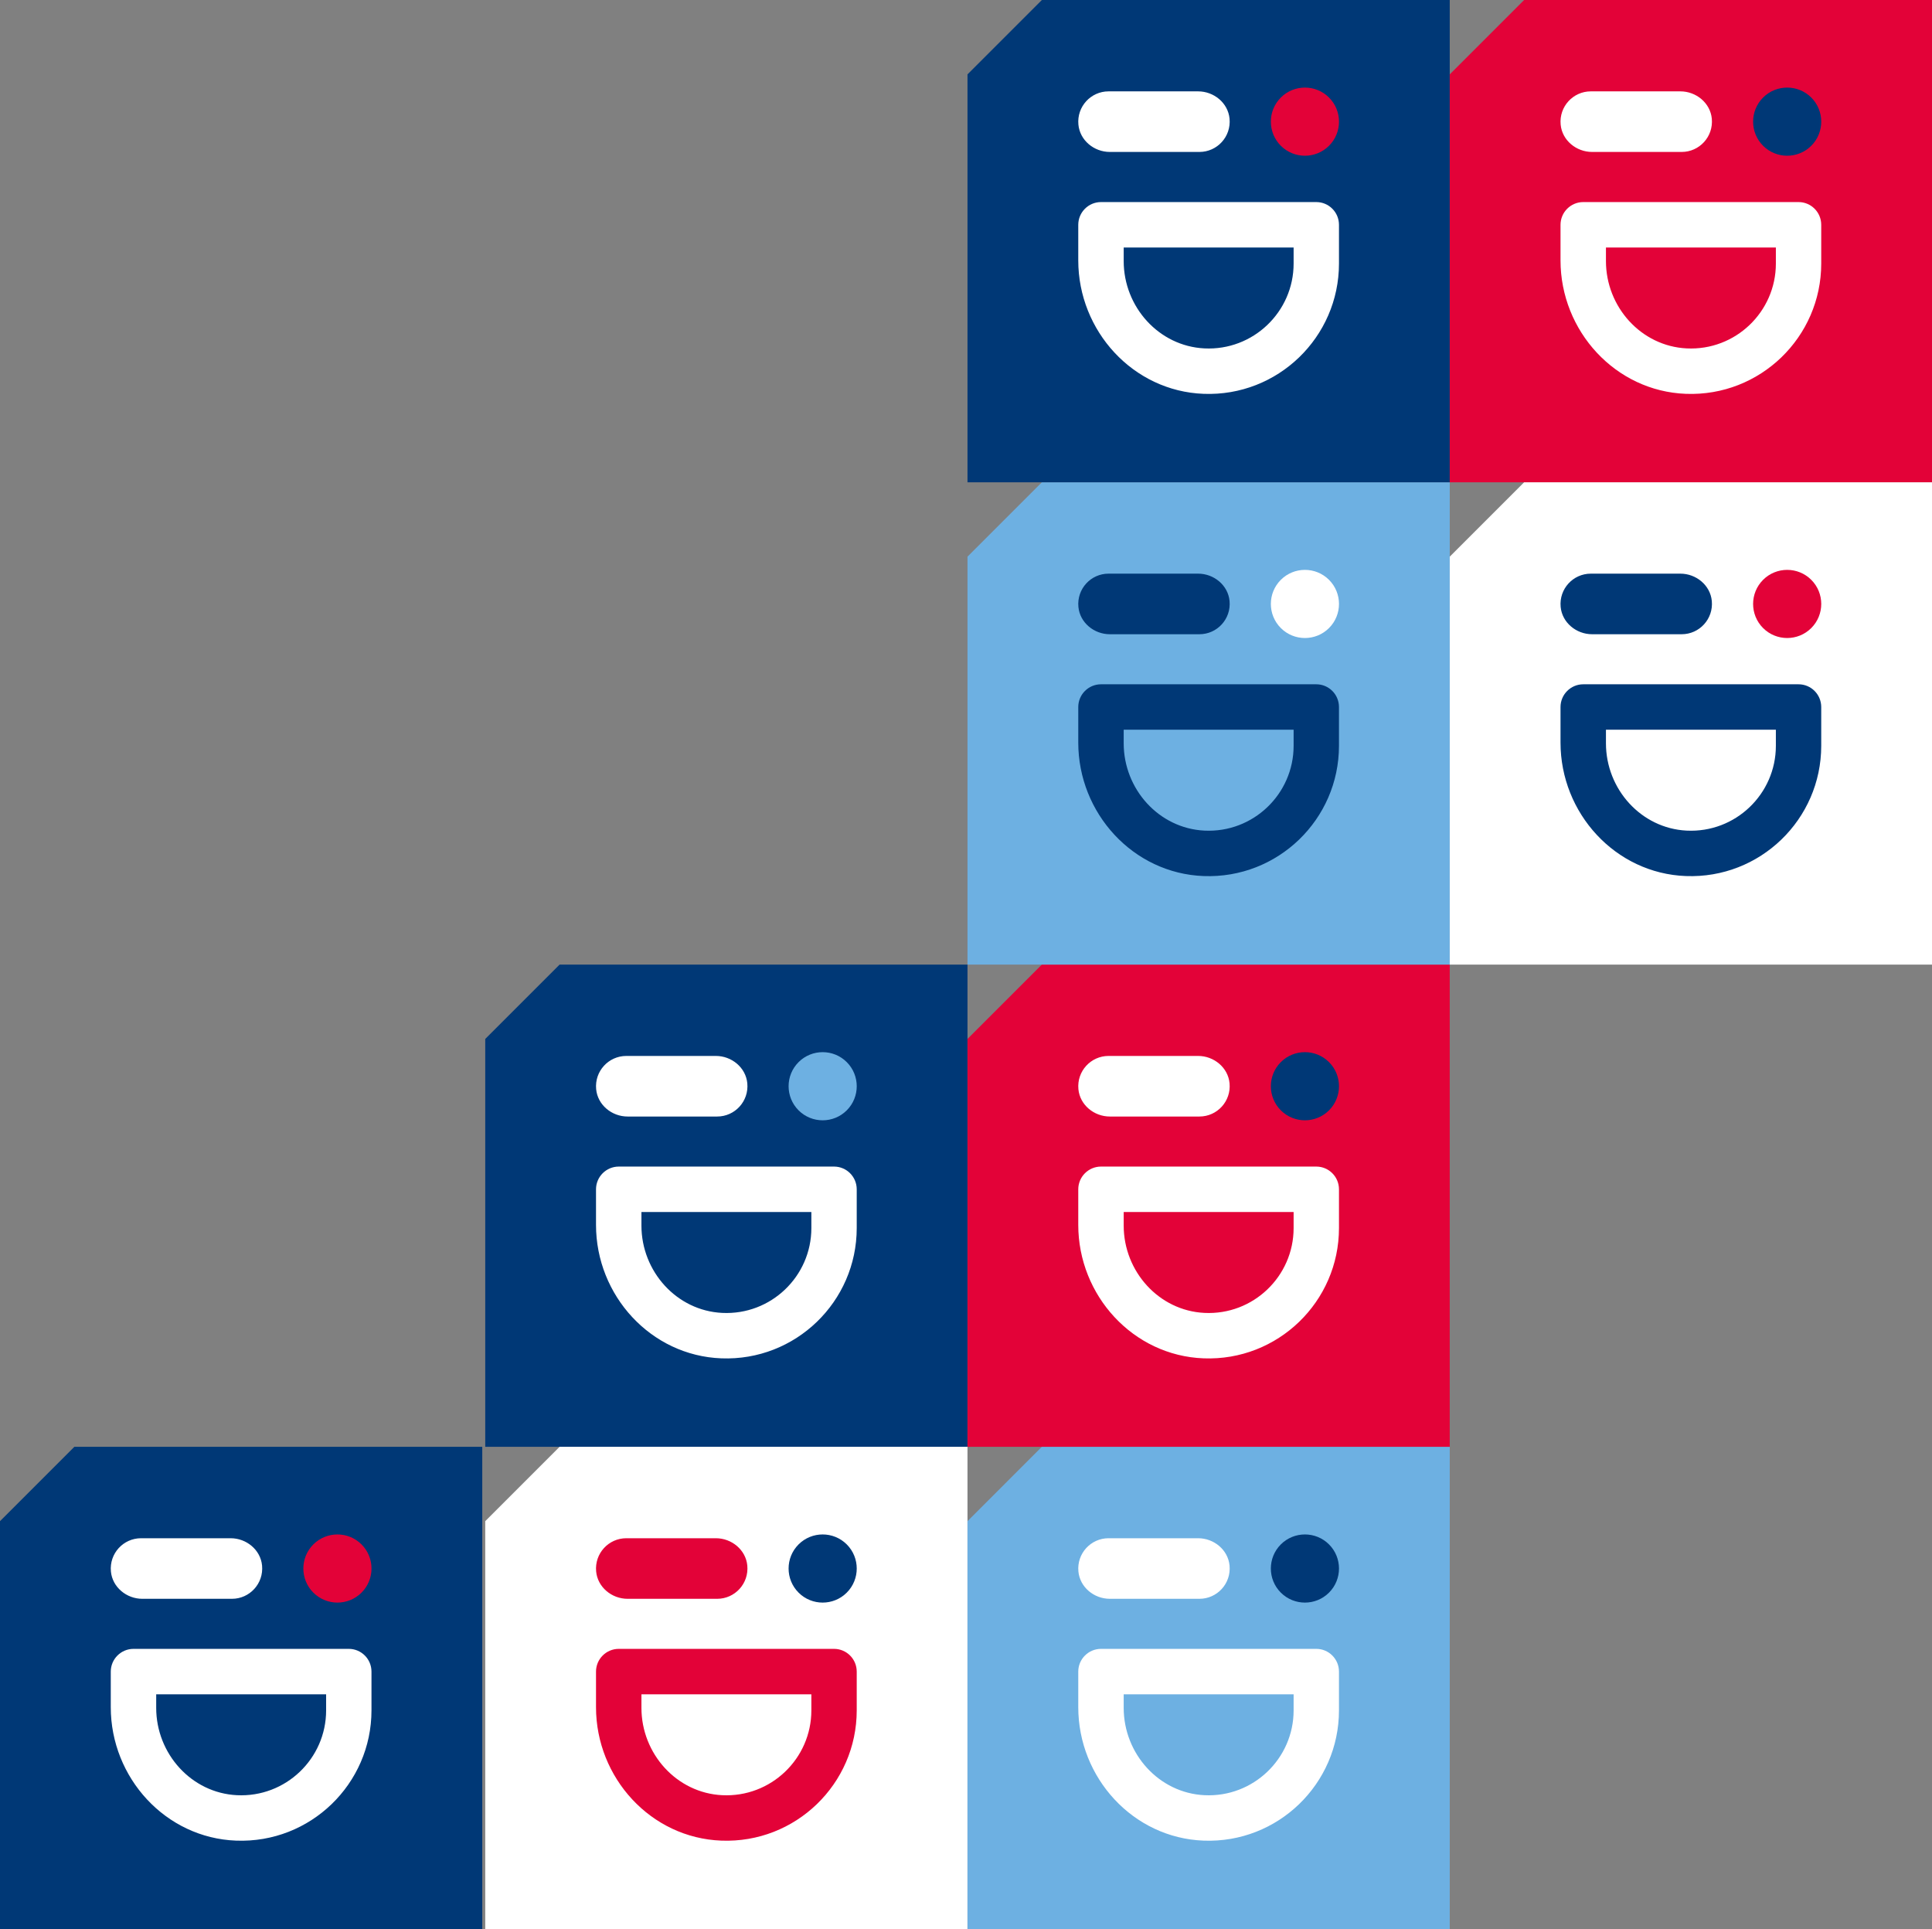 <svg width="642" height="641" viewBox="0 0 642 641" fill="none" xmlns="http://www.w3.org/2000/svg">
<rect x="0" y="0" width="642" height="641" fill="#808080" stroke="none"/>
<g clip-path="url(#clip0_3303_87708)">
<path d="M321.496 320.512V480.744H161.244V345.225L185.956 320.512H321.496Z" fill="#003876"/>
<path d="M239.705 451.352C216.268 450.478 198.053 430.467 198.053 407.006V395.193C198.053 391.035 201.431 387.633 205.613 387.633H277.151C281.309 387.633 284.688 391.011 284.688 395.193V408.069C284.688 432.522 264.346 452.297 239.705 451.352ZM213.149 402.73V407.242C213.149 422.434 224.797 435.499 239.964 436.255C256.172 437.059 269.614 424.112 269.614 408.069V402.73H213.173H213.149Z" fill="white"/>
<path d="M238.31 371.001H208.542C203.297 371.001 198.596 367.15 198.1 361.928C197.533 355.927 202.234 350.871 208.117 350.871H237.885C243.13 350.871 247.831 354.722 248.328 359.944C248.895 365.945 244.193 371.001 238.31 371.001Z" fill="white"/>
<path d="M281.38 368.945C276.962 373.363 269.78 373.363 265.362 368.945C260.944 364.527 260.944 357.345 265.362 352.927C269.78 348.509 276.962 348.509 281.38 352.927C285.798 357.345 285.798 364.527 281.38 368.945Z" fill="#6DB0E2"/>
<path d="M321.496 480.744V641H161.244V505.457L185.956 480.744H321.496Z" fill="white"/>
<path d="M239.705 611.608C216.268 610.734 198.053 590.723 198.053 567.262V555.449C198.053 551.291 201.431 547.889 205.613 547.889H277.151C281.309 547.889 284.688 551.267 284.688 555.449V568.325C284.688 592.778 264.346 612.553 239.705 611.608ZM213.149 562.986V567.498C213.149 582.69 224.797 595.755 239.964 596.511C256.172 597.314 269.614 584.367 269.614 568.325V562.986H213.173H213.149Z" fill="#E30238"/>
<path d="M238.31 531.256H208.542C203.297 531.256 198.596 527.405 198.1 522.184C197.533 516.183 202.234 511.127 208.117 511.127H237.885C243.13 511.127 247.831 514.978 248.328 520.199C248.895 526.2 244.193 531.256 238.31 531.256Z" fill="#E30238"/>
<path d="M281.38 529.201C276.962 533.619 269.78 533.619 265.362 529.201C260.944 524.783 260.944 517.601 265.362 513.183C269.78 508.765 276.962 508.765 281.38 513.183C285.798 517.601 285.798 524.783 281.38 529.201Z" fill="#003876"/>
<path d="M481.748 480.744V641H321.496V505.457L346.208 480.744H481.748Z" fill="#6DB0E2"/>
<path d="M399.956 611.608C376.52 610.734 358.305 590.723 358.305 567.262V555.449C358.305 551.291 361.683 547.889 365.865 547.889H437.403C441.561 547.889 444.939 551.267 444.939 555.449V568.325C444.939 592.778 424.598 612.553 399.956 611.608ZM373.401 562.986V567.498C373.401 582.69 385.049 595.755 400.216 596.511C416.423 597.314 429.866 584.367 429.866 568.325V562.986H373.425H373.401Z" fill="white"/>
<path d="M398.562 531.256H368.794C363.549 531.256 358.848 527.405 358.352 522.184C357.785 516.183 362.486 511.127 368.369 511.127H398.137C403.382 511.127 408.083 514.978 408.579 520.199C409.147 526.2 404.445 531.256 398.562 531.256Z" fill="white"/>
<path d="M441.632 529.201C437.214 533.619 430.032 533.619 425.614 529.201C421.196 524.783 421.196 517.601 425.614 513.183C430.032 508.765 437.214 508.765 441.632 513.183C446.05 517.601 446.05 524.783 441.632 529.201Z" fill="#003876"/>
<path d="M481.748 320.512V480.744H321.496V345.225L346.208 320.512H481.748Z" fill="#E30238"/>
<path d="M399.956 451.352C376.52 450.478 358.305 430.467 358.305 407.006V395.193C358.305 391.035 361.683 387.633 365.865 387.633H437.403C441.561 387.633 444.939 391.011 444.939 395.193V408.069C444.939 432.522 424.598 452.297 399.956 451.352ZM373.401 402.73V407.242C373.401 422.434 385.049 435.499 400.216 436.255C416.423 437.059 429.866 424.112 429.866 408.069V402.73H373.425H373.401Z" fill="white"/>
<path d="M398.562 371.001H368.794C363.549 371.001 358.848 367.15 358.352 361.928C357.785 355.927 362.486 350.871 368.369 350.871H398.137C403.382 350.871 408.083 354.722 408.579 359.944C409.147 365.945 404.445 371.001 398.562 371.001Z" fill="white"/>
<path d="M441.632 368.945C437.214 373.363 430.032 373.363 425.614 368.945C421.196 364.527 421.196 357.345 425.614 352.927C430.032 348.509 437.214 348.509 441.632 352.927C446.05 357.345 446.05 364.527 441.632 368.945Z" fill="#003876"/>
<path d="M481.748 160.256V320.512H321.496V184.969L346.208 160.256H481.748Z" fill="#6DB0E2"/>
<path d="M399.956 291.097C376.52 290.222 358.305 270.211 358.305 246.75V234.937C358.305 230.779 361.683 227.377 365.865 227.377H437.403C441.561 227.377 444.939 230.755 444.939 234.937V247.814C444.939 272.267 424.598 292.042 399.956 291.097ZM373.401 242.474V246.987C373.401 262.178 385.049 275.243 400.216 275.999C416.423 276.803 429.866 263.856 429.866 247.814V242.474H373.425H373.401Z" fill="#003876"/>
<path d="M398.562 210.745H368.794C363.549 210.745 358.848 206.894 358.352 201.672C357.785 195.671 362.486 190.615 368.369 190.615H398.137C403.382 190.615 408.083 194.466 408.579 199.688C409.147 205.689 404.445 210.745 398.562 210.745Z" fill="#003876"/>
<path d="M441.632 208.689C437.214 213.108 430.032 213.108 425.614 208.689C421.196 204.271 421.196 197.089 425.614 192.671C430.032 188.253 437.214 188.253 441.632 192.671C446.05 197.089 446.05 204.271 441.632 208.689Z" fill="white"/>
<path d="M481.748 0V160.256H321.496V24.713L346.208 0H481.748Z" fill="#003876"/>
<path d="M399.956 130.864C376.52 129.99 358.305 109.979 358.305 86.518V74.705C358.305 70.547 361.683 67.144 365.865 67.144H437.403C441.561 67.144 444.939 70.523 444.939 74.705V87.581C444.939 112.034 424.598 131.809 399.956 130.864ZM373.401 82.242V86.754C373.401 101.946 385.049 115.011 400.216 115.767C416.423 116.57 429.866 103.623 429.866 87.581V82.242H373.425H373.401Z" fill="white"/>
<path d="M398.562 50.489H368.794C363.549 50.489 358.848 46.638 358.352 41.416C357.785 35.415 362.486 30.359 368.369 30.359H398.137C403.382 30.359 408.083 34.21 408.579 39.432C409.147 45.433 404.445 50.489 398.562 50.489Z" fill="white"/>
<path d="M441.632 48.434C437.214 52.852 430.032 52.852 425.614 48.434C421.196 44.016 421.196 36.833 425.614 32.415C430.032 27.997 437.214 27.997 441.632 32.415C446.05 36.833 446.05 44.016 441.632 48.434Z" fill="#E30238"/>
<path d="M160.252 480.744V641H0V505.457L24.712 480.744H160.252Z" fill="#003876"/>
<path d="M78.46 611.608C55.024 610.734 36.809 590.723 36.809 567.262V555.449C36.809 551.291 40.187 547.889 44.369 547.889H115.907C120.065 547.889 123.443 551.267 123.443 555.449V568.325C123.443 592.778 103.102 612.553 78.46 611.608ZM51.905 562.986V567.498C51.905 582.69 63.553 595.755 78.72 596.511C94.927 597.314 108.37 584.367 108.37 568.325V562.986H51.929H51.905Z" fill="white"/>
<path d="M77.067 531.256H47.298C42.054 531.256 37.352 527.405 36.856 522.184C36.289 516.183 40.99 511.127 46.873 511.127H76.641C81.886 511.127 86.588 514.978 87.084 520.199C87.651 526.2 82.949 531.256 77.067 531.256Z" fill="white"/>
<path d="M120.136 529.201C115.718 533.619 108.536 533.619 104.118 529.201C99.7 524.783 99.7 517.601 104.118 513.183C108.536 508.765 115.718 508.765 120.136 513.183C124.554 517.601 124.554 524.783 120.136 529.201Z" fill="#E30238"/>
<path d="M642 0V160.256H481.748V24.713L506.46 0H642Z" fill="#E30238"/>
<path d="M560.208 130.864C536.772 129.99 518.557 109.979 518.557 86.518V74.705C518.557 70.547 521.935 67.144 526.117 67.144H597.655C601.813 67.144 605.191 70.523 605.191 74.705V87.581C605.191 112.034 584.85 131.809 560.208 130.864ZM533.653 82.242V86.754C533.653 101.946 545.301 115.011 560.468 115.767C576.675 116.57 590.118 103.623 590.118 87.581V82.242H533.677H533.653Z" fill="white"/>
<path d="M558.814 50.489H529.046C523.801 50.489 519.1 46.638 518.604 41.416C518.037 35.415 522.738 30.359 528.621 30.359H558.389C563.634 30.359 568.335 34.21 568.831 39.432C569.398 45.433 564.697 50.489 558.814 50.489Z" fill="white"/>
<path d="M601.884 48.434C597.466 52.852 590.284 52.852 585.866 48.434C581.448 44.016 581.448 36.833 585.866 32.415C590.284 27.997 597.466 27.997 601.884 32.415C606.302 36.833 606.302 44.016 601.884 48.434Z" fill="#003876"/>
<path d="M642 160.256V320.512H481.748V184.969L506.46 160.256H642Z" fill="white"/>
<path d="M560.208 291.097C536.772 290.222 518.557 270.211 518.557 246.75V234.937C518.557 230.779 521.935 227.377 526.117 227.377H597.655C601.813 227.377 605.191 230.755 605.191 234.937V247.814C605.191 272.267 584.85 292.042 560.208 291.097ZM533.653 242.474V246.987C533.653 262.178 545.301 275.243 560.468 275.999C576.675 276.803 590.118 263.856 590.118 247.814V242.474H533.677H533.653Z" fill="#003876"/>
<path d="M558.814 210.745H529.046C523.801 210.745 519.1 206.894 518.604 201.672C518.037 195.671 522.738 190.615 528.621 190.615H558.389C563.634 190.615 568.335 194.466 568.831 199.688C569.398 205.689 564.697 210.745 558.814 210.745Z" fill="#003876"/>
<path d="M601.884 208.689C597.466 213.108 590.284 213.108 585.866 208.689C581.448 204.271 581.448 197.089 585.866 192.671C590.284 188.253 597.466 188.253 601.884 192.671C606.302 197.089 606.302 204.271 601.884 208.689Z" fill="#E30238"/>
</g>
<defs>
<clipPath id="clip0_3303_87708">
<rect width="642" height="641" fill="white"/>
</clipPath>
</defs>
</svg>
